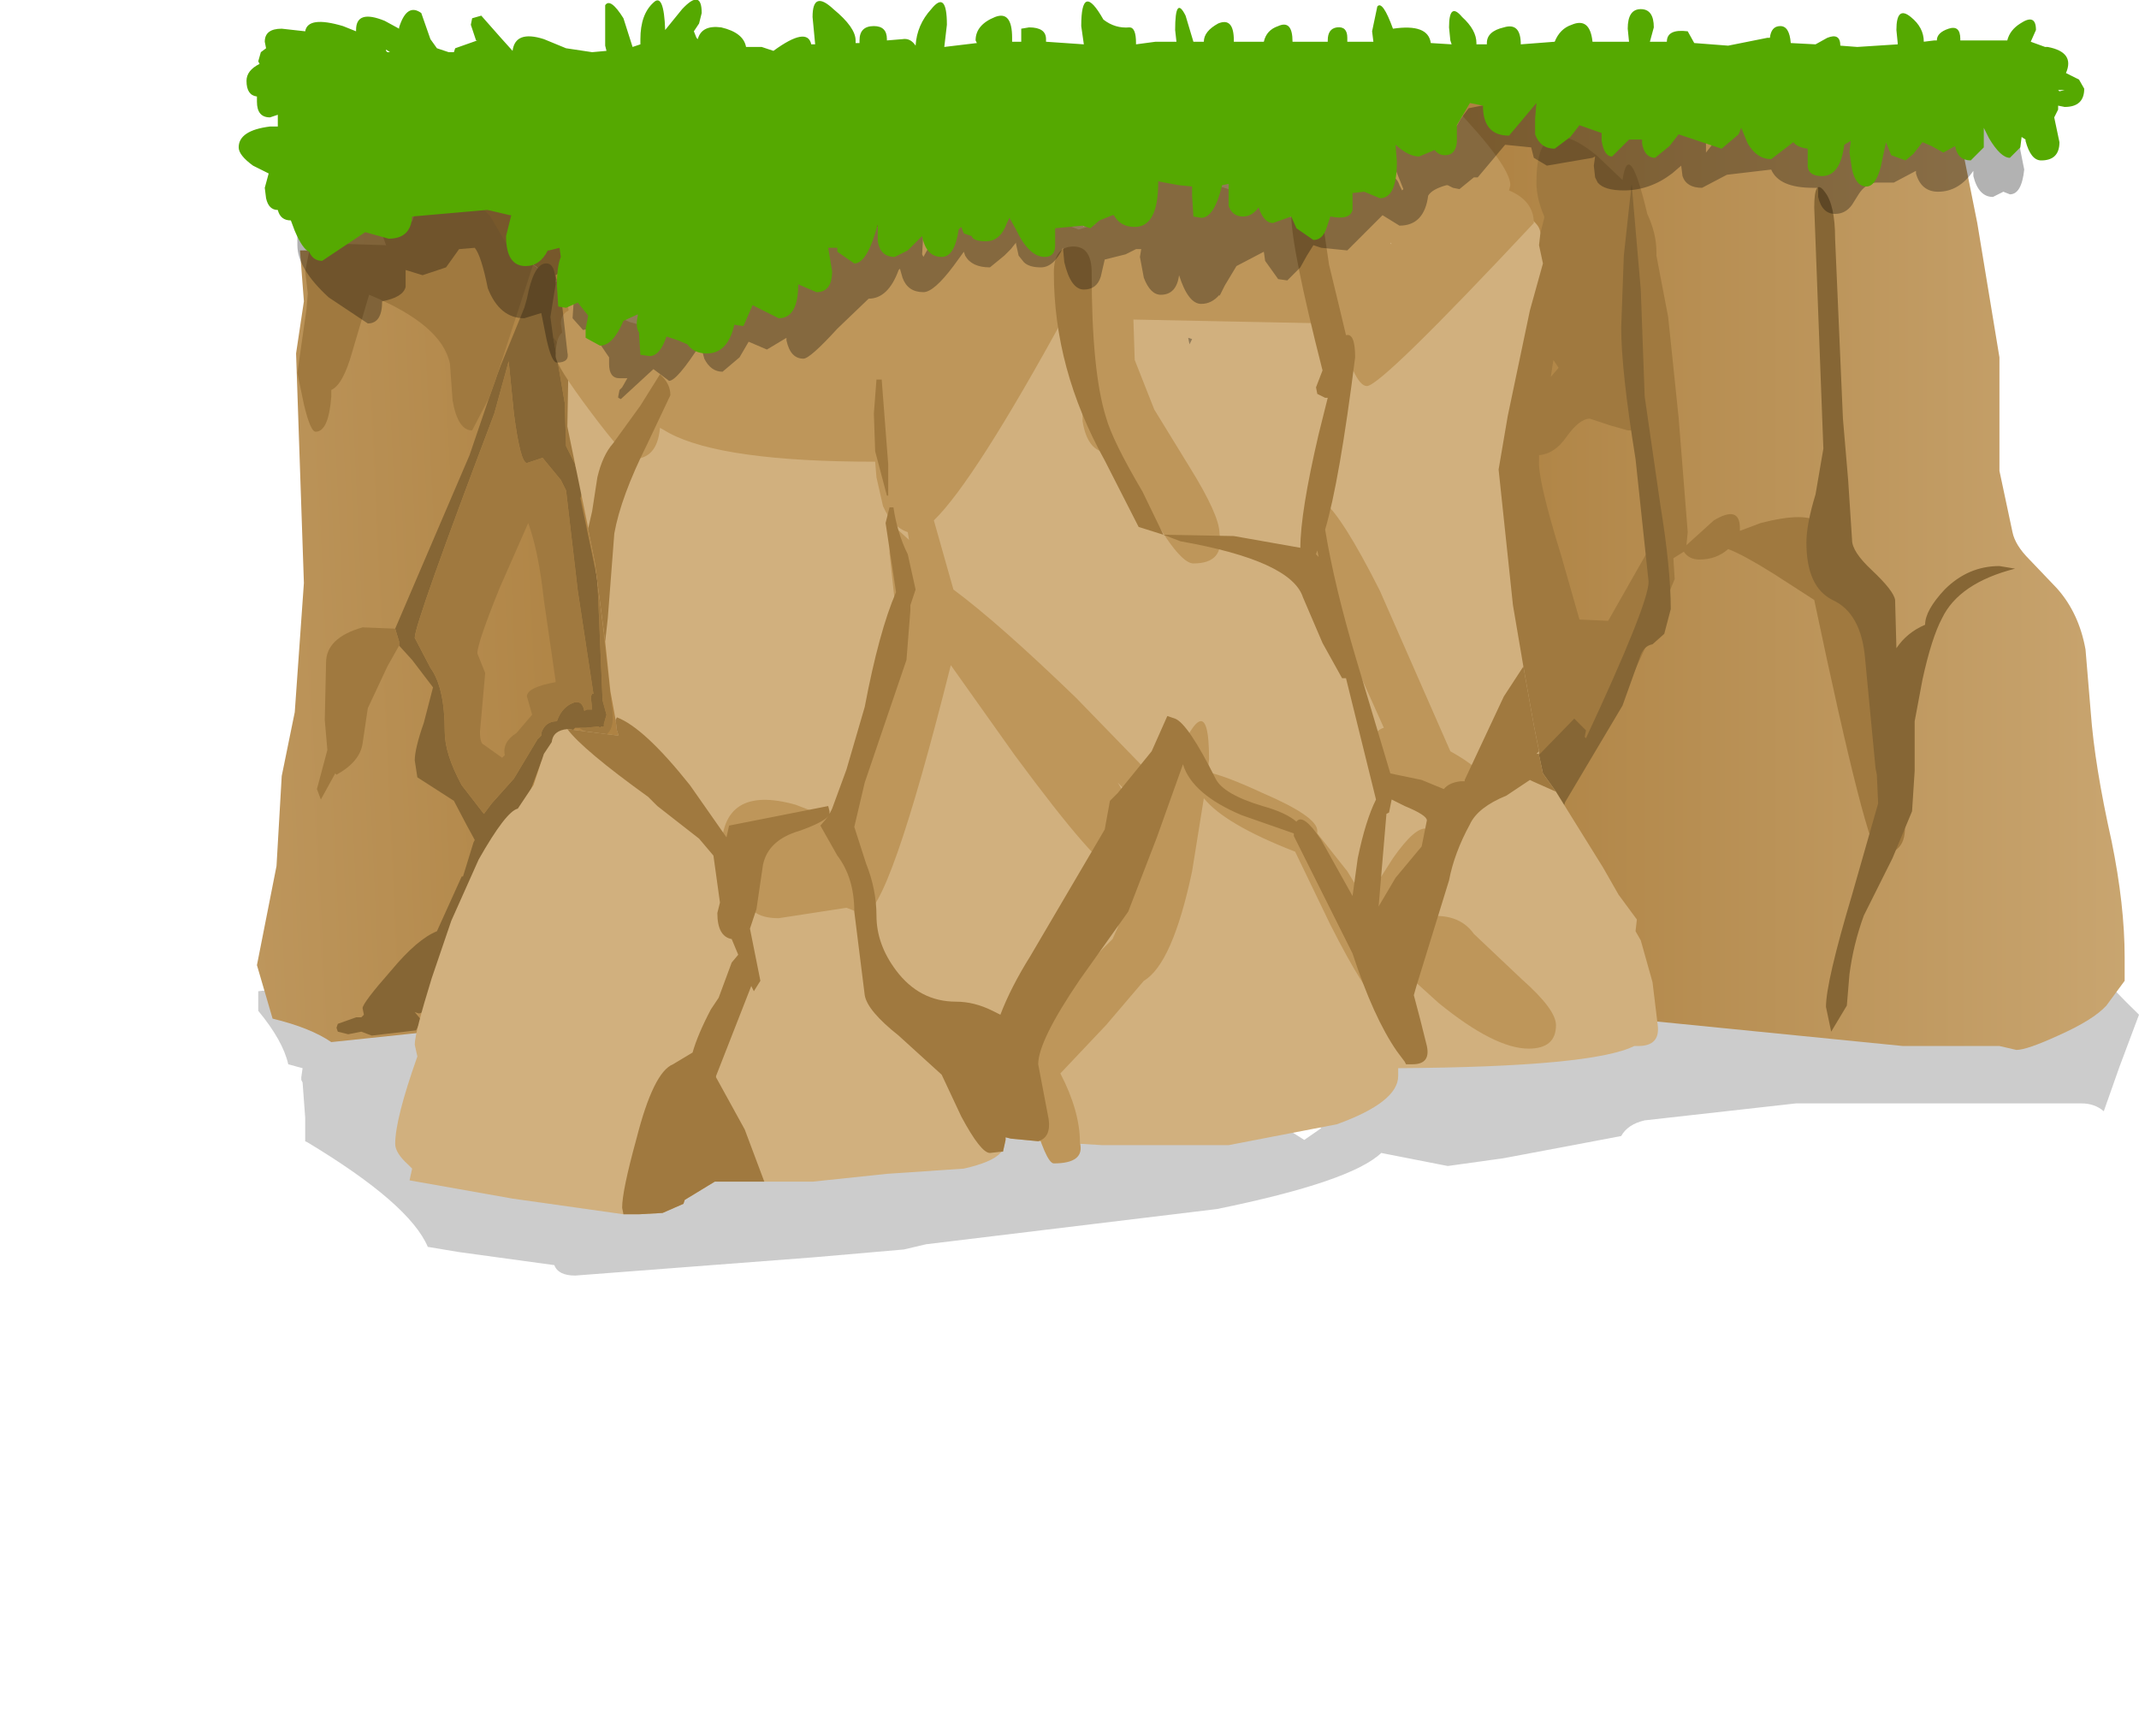 <?xml version="1.0" encoding="UTF-8" standalone="no"?>
<svg xmlns:xlink="http://www.w3.org/1999/xlink" height="66.55px" width="82.0px" xmlns="http://www.w3.org/2000/svg">
  <g transform="matrix(1.0, 0.0, 0.0, 1.0, 0.0, 2.55)">
    <path d="M64.0 64.0 L0.0 64.0 0.0 0.0 64.0 0.0 64.0 64.0" fill="#00ccff" fill-opacity="0.0" fill-rule="evenodd" stroke="none"/>
    <path d="M82.0 36.35 L81.25 38.35 80.65 40.05 Q80.3 39.75 79.8 39.75 L68.85 39.75 63.05 40.4 Q62.4 40.55 62.15 41.0 L61.1 41.2 57.65 41.85 55.5 42.15 52.95 41.65 Q51.8 42.75 46.65 43.8 L35.5 45.15 34.65 45.35 31.2 45.65 22.05 46.35 Q21.4 46.35 21.25 45.95 L17.6 45.45 16.4 45.25 Q15.7 43.6 11.8 41.25 L11.7 41.2 11.7 40.3 11.6 38.95 11.55 38.85 11.55 38.75 11.6 38.4 11.05 38.25 Q10.85 37.35 9.9 36.2 L9.9 35.45 17.75 34.6 27.2 32.1 Q32.55 30.7 42.3 30.6 L42.3 30.5 54.5 30.5 66.8 31.7 73.4 33.0 80.3 33.9 80.25 34.25 Q80.25 34.65 81.9 36.25 L82.0 36.35 M50.15 40.2 L48.5 40.2 50.0 41.15 50.65 40.7 50.15 40.2" fill="#000000" fill-opacity="0.2" fill-rule="evenodd" stroke="none"/>
    <path d="M16.9 5.7 L17.45 6.2 19.7 7.05 21.2 8.15 22.15 8.75 22.1 9.05 22.0 9.85 21.9 10.0 Q23.25 11.25 23.25 12.3 L23.0 13.6 22.7 14.0 22.95 14.75 23.3 16.4 23.35 17.05 23.7 17.55 Q25.8 20.45 25.8 21.25 L25.45 23.15 Q25.1 24.65 25.1 25.1 25.1 27.95 22.7 28.85 20.3 29.75 20.3 30.55 20.3 32.9 19.8 33.5 19.2 34.25 17.85 34.75 19.1 35.3 19.1 36.4 19.1 36.75 15.55 37.1 L12.7 37.4 Q11.9 36.85 10.45 36.5 L9.85 34.45 10.6 30.65 10.8 27.2 11.3 24.75 11.65 19.8 11.35 11.0 11.65 9.0 11.5 7.05 12.65 7.05 Q13.45 5.95 14.85 5.5 L16.9 5.7" fill="url(#gradient0)" fill-rule="evenodd" stroke="none"/>
    <path d="M16.9 5.7 L16.8 5.2 Q16.8 2.85 20.35 4.95 22.55 6.3 23.4 7.15 L24.15 7.6 Q25.9 8.9 25.9 9.6 25.9 10.6 24.85 10.6 24.2 10.6 23.25 9.45 L22.9 9.0 22.15 8.75 21.2 8.15 19.7 7.05 17.45 6.2 16.9 5.7 M45.0 5.65 L41.4 6.0 Q40.6 6.05 39.1 6.65 L37.35 7.3 33.5 7.6 Q32.55 7.65 31.6 8.15 L29.95 8.8 27.7 9.3 Q26.3 9.3 26.3 8.3 26.3 7.7 29.55 6.55 32.7 5.45 34.15 5.45 L42.1 4.0 Q45.7 3.25 45.7 4.7 45.7 5.45 45.0 5.65 M55.6 0.8 Q57.3 0.75 57.3 2.0 57.3 3.0 56.25 3.0 L54.9 3.2 Q53.9 3.2 53.9 2.15 53.9 0.9 55.6 0.8 M66.65 2.1 Q67.0 2.4 67.0 3.0 L66.85 3.55 Q66.55 4.0 66.0 4.0 L64.4 3.65 63.05 3.9 61.45 3.55 59.75 2.8 58.2 2.15 Q57.8 1.9 57.8 1.5 57.8 -0.15 60.0 0.65 L62.9 1.85 64.35 1.6 Q66.05 1.6 66.65 2.1" fill="url(#gradient1)" fill-rule="evenodd" stroke="none"/>
    <path d="M59.2 22.25 L59.1 22.05 Q59.1 21.7 59.45 21.7 59.8 21.7 59.8 22.0 L59.45 22.4 59.2 22.25 M21.2 10.35 L21.35 11.15 21.65 12.9 21.7 14.55 22.05 15.25 22.05 15.3 22.35 16.2 22.25 16.55 22.9 19.65 23.1 24.3 23.25 24.85 23.15 25.2 23.15 25.3 23.05 25.3 23.0 25.35 22.95 25.3 22.45 25.35 22.2 25.35 22.05 25.35 21.5 25.9 21.35 25.85 21.3 25.95 20.75 26.65 20.3 27.85 19.15 29.6 18.85 29.95 Q18.45 30.25 18.35 30.7 L17.7 32.2 Q16.7 36.3 16.05 36.3 L15.9 36.25 16.15 36.55 15.95 36.95 14.25 37.15 13.85 37.0 13.35 37.1 12.95 37.0 12.9 36.85 12.95 36.7 13.65 36.45 13.85 36.45 13.95 36.35 13.9 36.1 Q13.9 35.9 15.0 34.65 16.0 33.45 16.75 33.15 L17.7 31.05 17.75 31.05 18.15 29.75 18.2 29.65 17.9 29.1 17.4 28.15 16.0 27.25 15.9 26.6 Q15.9 26.15 16.25 25.15 L16.6 23.8 15.8 22.75 15.3 22.2 15.3 22.05 15.15 21.55 18.0 14.9 18.75 12.7 19.0 12.0 19.05 11.85 19.2 11.45 20.1 9.25 20.2 8.9 Q20.45 7.6 20.9 7.55 21.3 7.5 21.3 8.35 L21.1 9.6 21.2 10.35 M21.7 16.25 L21.5 15.85 20.8 15.0 20.2 15.2 Q19.95 15.2 19.7 13.3 L19.5 11.3 18.95 13.3 Q15.9 21.35 15.9 21.9 L16.5 23.05 Q17.05 23.8 17.05 25.5 17.05 26.35 17.7 27.55 L18.55 28.65 18.85 28.25 19.7 27.3 20.6 25.8 20.75 25.65 20.75 25.55 Q20.9 25.1 21.35 25.1 21.5 24.65 21.85 24.45 22.3 24.2 22.4 24.7 L22.5 24.65 22.7 24.65 22.65 24.15 22.7 24.05 22.75 24.05 22.15 20.1 21.7 16.25" fill="#866635" fill-rule="evenodd" stroke="none"/>
    <path d="M21.2 10.35 Q21.8 11.2 21.95 12.2 L22.05 14.4 22.05 15.0 22.05 15.25 21.7 14.55 21.65 12.9 21.35 11.15 21.2 10.35 M22.9 19.65 L22.95 20.05 23.45 24.5 Q23.65 25.7 22.9 25.7 L22.35 25.45 22.2 25.35 22.45 25.35 22.95 25.3 23.0 25.35 23.05 25.3 23.15 25.3 23.15 25.2 23.25 24.85 23.1 24.3 22.9 19.65 M15.3 22.2 L14.85 23.0 14.1 24.6 13.9 25.95 Q13.8 26.65 12.9 27.15 L12.85 27.1 12.3 28.1 12.15 27.7 12.55 26.2 12.45 25.05 12.5 22.85 Q12.5 21.9 13.9 21.5 L15.15 21.55 15.3 22.05 15.3 22.2 M18.75 12.7 L18.1 13.95 Q17.55 13.95 17.35 12.8 L17.25 11.4 Q16.95 9.9 14.15 8.75 L13.5 10.95 Q13.15 12.2 12.7 12.4 L12.7 12.65 Q12.6 14.0 12.1 14.0 11.9 14.0 11.65 12.95 L11.4 11.75 11.75 9.3 11.8 8.7 11.7 7.85 11.85 7.1 Q12.05 6.35 12.4 6.35 L12.85 6.6 Q13.05 6.8 13.2 6.8 L14.8 6.85 14.55 6.15 14.65 5.9 Q14.8 5.65 15.1 5.65 15.25 5.65 15.8 5.95 15.95 5.4 16.5 5.1 L17.2 4.85 Q18.0 4.85 18.8 5.75 L19.5 6.95 Q20.45 6.75 20.45 7.55 L19.05 11.85 19.0 12.0 18.75 12.7 M21.7 16.25 L22.15 20.1 22.75 24.05 22.7 24.05 22.65 24.15 22.7 24.65 22.5 24.65 22.4 24.7 Q22.3 24.2 21.85 24.45 21.5 24.65 21.35 25.1 20.9 25.1 20.75 25.55 L20.75 25.65 20.6 25.8 19.7 27.3 18.85 28.25 18.55 28.65 17.7 27.55 Q17.05 26.35 17.05 25.5 17.05 23.8 16.5 23.05 L15.9 21.9 Q15.9 21.35 18.95 13.3 L19.5 11.3 19.7 13.3 Q19.95 15.2 20.2 15.2 L20.8 15.0 21.5 15.85 21.7 16.25 M21.3 23.6 L21.3 23.55 20.85 20.45 Q20.65 18.6 20.25 17.5 L19.15 20.0 Q18.3 22.1 18.3 22.5 L18.6 23.25 18.4 25.5 Q18.4 25.95 18.55 26.0 L19.25 26.5 19.35 26.4 Q19.25 25.9 19.8 25.55 L20.4 24.85 20.2 24.15 Q20.2 23.8 21.3 23.6" fill="#a0793f" fill-rule="evenodd" stroke="none"/>
    <path d="M81.45 34.15 L81.45 35.05 80.75 36.0 Q80.25 36.55 78.9 37.15 77.7 37.7 77.3 37.7 L76.65 37.55 72.95 37.55 60.9 36.35 Q57.9 36.15 57.45 35.65 L57.35 35.5 57.35 35.45 57.6 34.8 57.7 34.55 57.7 33.8 57.1 33.5 56.6 33.3 55.8 33.15 55.25 33.05 52.55 33.05 52.5 33.05 51.55 33.05 Q49.05 33.1 48.4 33.5 47.6 34.0 46.4 34.0 L45.8 33.8 45.6 33.55 45.0 33.6 44.7 33.75 Q43.7 34.35 43.1 34.35 38.5 34.35 37.15 28.2 36.65 26.0 36.65 21.3 L37.05 11.65 36.85 9.75 36.65 8.15 Q36.65 7.15 37.6 6.3 L40.1 4.25 42.15 2.0 Q43.2 0.95 44.95 0.5 L49.35 0.5 49.95 0.55 52.55 0.55 54.95 0.7 56.1 1.25 56.4 1.2 60.75 1.2 69.25 1.6 73.7 2.15 Q73.75 1.1 74.4 1.9 75.05 2.65 75.3 3.5 L75.8 6.0 76.65 11.15 76.65 15.5 77.15 17.85 Q77.25 18.35 77.8 18.9 L78.85 20.0 Q79.7 20.95 79.95 22.35 L80.15 24.75 Q80.3 26.8 80.95 29.7 81.45 32.15 81.45 34.15" fill="url(#gradient2)" fill-rule="evenodd" stroke="none"/>
    <path d="M59.45 11.9 L59.75 11.55 59.55 11.25 59.45 11.9 M61.7 13.75 L60.95 13.5 Q60.55 13.5 60.05 14.2 59.6 14.85 59.0 14.9 L59.0 15.1 Q58.95 15.85 59.85 18.75 L60.55 21.2 61.65 21.25 63.1 18.7 63.5 18.3 Q63.1 17.2 62.7 13.95 L62.4 13.95 61.7 13.75 M61.2 3.4 L62.2 4.35 Q62.45 2.7 63.15 5.65 63.5 6.4 63.5 7.1 L63.5 7.25 63.95 9.6 64.35 13.45 64.7 17.85 64.65 18.35 65.7 17.4 Q66.7 16.8 66.7 17.7 L66.7 17.8 67.5 17.5 Q69.25 17.05 69.75 17.5 L69.95 18.1 70.1 18.85 70.4 19.35 Q71.15 19.5 71.35 20.7 L71.75 22.1 72.1 23.35 72.65 26.1 73.0 28.8 Q73.2 30.2 72.05 30.2 71.6 30.2 69.55 20.45 L68.0 19.45 Q66.8 18.7 66.25 18.5 65.8 18.9 65.15 18.9 64.75 18.9 64.55 18.6 L64.15 18.85 64.2 19.65 Q61.05 27.35 59.65 27.35 59.0 27.35 58.5 25.4 L58.1 23.25 58.25 22.7 Q57.75 21.95 57.35 19.85 L57.25 18.9 Q56.65 18.65 56.65 17.55 56.65 15.95 58.4 9.05 L58.1 8.05 58.35 7.6 58.8 7.4 59.2 5.8 59.2 5.75 Q58.9 5.05 58.9 4.45 58.9 1.55 61.2 3.4" fill="#a0793f" fill-rule="evenodd" stroke="none"/>
    <path d="M50.35 20.55 L49.35 22.2 Q49.7 24.1 50.95 28.0 L51.95 31.2 52.55 29.75 Q53.3 28.4 54.05 27.85 L53.45 26.3 52.8 23.6 Q52.35 22.05 50.65 20.75 L50.35 20.55 M62.15 10.0 L62.25 7.25 62.55 4.5 62.9 8.55 63.05 12.65 63.65 16.8 Q64.05 19.25 64.05 20.8 L63.8 21.75 63.35 22.15 Q63.05 22.2 62.9 22.55 L62.2 24.5 61.1 26.35 60.0 28.2 58.4 33.0 57.45 35.65 57.35 35.5 57.35 35.45 57.6 34.8 57.7 34.55 57.7 33.8 57.1 33.5 58.05 30.4 59.25 27.3 56.7 28.95 Q55.8 28.45 55.35 28.45 54.2 28.45 53.25 30.7 L52.35 32.65 52.5 33.05 51.55 33.05 50.0 27.55 49.9 27.55 Q48.2 26.0 47.9 26.0 47.3 26.0 45.55 27.35 L43.95 28.65 Q43.65 28.65 43.5 28.3 L43.4 27.9 Q43.4 27.25 44.4 26.65 45.0 26.25 47.1 25.35 48.25 24.8 49.7 26.4 L48.6 22.6 Q48.35 22.45 48.35 22.0 L48.4 21.8 48.3 21.3 48.95 17.05 49.95 11.45 50.5 8.95 50.75 6.55 50.85 5.15 51.05 4.65 51.15 2.3 Q51.15 1.45 51.65 1.15 52.2 0.8 52.9 1.75 53.2 2.15 53.2 3.1 L53.15 4.1 53.05 6.3 52.05 8.55 51.5 11.35 Q51.15 13.1 50.6 13.1 L50.5 13.1 50.5 13.6 50.3 17.65 50.35 18.8 50.35 18.95 51.4 19.55 Q53.75 20.95 54.0 22.6 L54.85 27.3 54.9 27.45 55.15 27.4 56.0 27.65 56.7 27.85 Q57.2 27.85 58.55 26.85 L60.35 25.0 60.8 25.45 60.75 25.7 60.8 25.75 Q63.2 20.6 63.2 19.75 L62.7 15.05 Q62.15 11.65 62.15 10.0 M69.95 4.8 Q70.35 5.3 70.35 6.6 L70.45 8.9 70.65 13.5 70.85 15.85 71.0 18.15 Q71.0 18.6 71.75 19.3 72.6 20.1 72.65 20.45 L72.7 22.3 Q73.1 21.7 73.8 21.4 73.8 20.85 74.55 20.05 75.45 19.15 76.65 19.15 L77.25 19.25 Q75.1 19.8 74.45 21.15 74.05 21.9 73.7 23.5 L73.4 25.1 73.4 27.0 73.3 28.55 72.55 30.35 71.45 32.55 Q71.05 33.65 70.9 34.8 L70.8 36.0 70.2 37.0 70.0 36.05 Q70.0 35.1 71.0 31.75 L72.0 28.25 71.95 27.15 71.9 27.15 71.95 27.15 71.9 26.9 71.5 22.7 Q71.35 20.95 70.25 20.45 69.25 19.95 69.25 18.25 69.25 17.55 69.6 16.4 L69.9 14.65 69.55 5.4 Q69.55 4.25 69.95 4.8" fill="#866635" fill-rule="evenodd" stroke="none"/>
    <path d="M55.6 8.45 L55.65 8.45 55.65 8.15 55.6 8.45 M55.6 6.05 L55.45 6.0 55.55 6.75 55.55 6.2 55.6 6.05 M56.15 4.9 L56.45 4.8 Q57.3 4.8 57.7 5.35 59.05 5.85 59.05 6.4 L59.0 6.85 59.15 7.55 58.65 9.35 57.8 13.4 57.45 15.45 58.0 20.65 58.4 23.0 58.8 25.25 59.0 26.25 59.0 26.35 59.0 26.4 59.15 27.1 59.65 27.8 60.3 28.85 61.45 30.7 62.05 31.75 62.75 32.7 62.7 33.15 62.9 33.5 63.35 35.1 63.55 36.75 Q63.65 37.55 62.8 37.55 L62.65 37.55 Q61.05 38.35 53.6 38.4 L53.6 38.7 Q53.6 39.7 51.25 40.55 L47.1 41.35 42.25 41.35 39.8 41.2 38.75 41.1 38.55 41.05 38.55 41.15 38.45 41.6 38.4 41.6 38.35 41.65 Q38.05 42.0 36.95 42.25 L34.0 42.45 31.15 42.75 27.4 42.75 26.25 43.45 26.2 43.6 25.4 43.95 24.5 44.0 24.25 44.0 24.2 44.0 23.9 44.0 19.65 43.4 15.7 42.7 15.8 42.25 15.65 42.1 Q15.15 41.65 15.15 41.3 15.15 40.35 16.0 37.95 L15.9 37.5 Q15.9 37.05 16.55 34.95 L17.3 32.75 18.35 30.4 Q19.4 28.55 19.85 28.45 L20.45 27.55 20.85 26.35 21.15 25.9 Q21.2 25.45 21.75 25.4 L23.7 25.65 23.7 25.6 23.65 25.45 23.6 25.05 23.4 23.95 23.2 22.05 22.8 19.0 22.55 17.75 22.55 17.7 21.75 13.8 21.8 11.05 21.85 7.8 23.15 7.7 24.75 7.8 28.3 7.85 Q31.15 7.4 35.65 5.45 39.75 3.65 42.2 3.55 L47.4 3.55 50.3 3.9 50.15 2.35 50.45 1.8 51.25 4.0 53.7 4.4 Q54.3 2.2 55.05 4.6 L55.05 4.65 56.15 4.9" fill="#d1b07e" fill-rule="evenodd" stroke="none"/>
    <path d="M42.85 27.45 Q43.9 29.2 43.9 29.7 L44.2 28.85 42.85 27.45 M50.0 17.85 Q50.0 14.35 52.9 20.1 L55.6 26.25 Q56.85 26.95 56.85 27.35 56.85 28.3 55.5 28.3 54.8 28.3 53.65 27.5 52.55 26.75 52.55 26.3 52.55 25.5 53.05 25.35 L51.95 22.9 Q50.0 18.4 50.0 17.85 M53.3 6.75 L53.3 6.8 53.35 6.8 53.3 6.75 M50.85 7.95 L50.85 7.8 50.25 7.75 50.85 7.95 M57.9 4.55 L57.85 4.75 Q58.8 5.15 58.8 6.0 52.95 12.25 52.4 12.25 51.9 12.25 51.3 9.85 L50.9 9.85 43.45 9.7 43.5 11.25 44.25 13.15 45.6 15.35 Q46.75 17.2 46.75 17.9 46.95 19.05 45.75 19.05 45.0 19.05 43.1 15.15 L42.9 14.7 42.5 14.8 Q41.7 14.8 41.5 13.6 L41.5 12.15 41.5 11.65 41.3 10.9 Q41.3 10.15 41.55 9.9 L41.6 9.65 41.25 9.65 40.85 9.5 Q37.35 15.9 35.8 17.4 L36.55 20.05 Q38.3 21.35 41.25 24.2 L44.65 27.7 Q46.35 23.15 46.35 26.55 L46.3 27.05 Q47.0 27.2 48.4 27.85 50.5 28.75 50.5 29.3 L50.5 29.4 51.65 30.85 52.35 32.0 53.4 30.35 Q55.15 27.85 55.15 30.85 L54.4 32.65 54.55 32.6 Q55.9 32.4 56.5 33.25 L58.35 35.0 Q59.65 36.15 59.65 36.75 59.65 37.65 58.6 37.65 57.3 37.65 55.15 35.9 L53.55 34.45 53.6 34.75 Q53.6 35.65 52.75 35.65 52.4 35.65 51.0 32.9 L49.65 30.1 Q46.95 29.05 46.15 28.05 L45.7 30.85 Q44.95 34.4 43.85 35.05 L42.4 36.75 40.65 38.6 Q41.4 40.05 41.4 41.25 41.6 42.05 40.4 42.05 40.1 42.05 39.55 40.1 L39.4 39.5 38.7 39.7 Q38.2 39.7 37.85 39.35 37.5 39.0 37.5 38.55 37.5 37.15 41.65 34.45 L42.65 33.45 42.85 33.0 43.6 30.65 42.75 30.8 Q42.15 30.8 38.9 26.4 L36.45 22.95 Q34.05 32.5 33.1 32.5 L32.45 32.25 29.85 32.65 Q28.6 32.65 28.6 31.65 28.6 31.15 28.15 30.9 27.65 30.7 27.65 30.1 27.65 27.5 30.5 28.3 L32.45 29.05 32.55 28.55 33.3 25.5 Q33.75 24.0 34.7 22.65 L34.3 20.5 34.1 18.65 Q34.1 17.85 34.25 17.6 L34.85 18.15 34.8 17.85 Q34.2 17.65 33.85 16.85 L33.6 15.75 33.55 15.15 Q27.7 15.15 25.65 14.05 L25.3 13.85 Q25.2 15.05 24.25 15.05 24.0 15.05 22.65 13.25 21.3 11.45 21.3 11.1 21.3 10.4 21.55 10.2 L21.5 9.85 Q21.5 9.5 21.8 9.35 L21.75 9.1 21.95 8.45 Q22.2 7.8 22.5 7.8 23.1 7.8 23.1 8.3 L23.05 9.0 Q23.15 9.4 24.15 9.8 L25.65 10.2 Q25.9 9.95 26.2 9.85 L27.3 9.85 27.4 9.45 27.25 8.95 Q27.3 8.5 28.15 8.5 L30.5 8.75 28.35 8.0 27.9 7.7 27.95 7.25 Q28.05 6.8 28.5 6.8 L32.7 6.25 37.8 5.65 40.7 6.0 41.35 6.25 42.0 6.05 Q41.15 5.75 41.15 5.2 41.15 4.95 41.45 4.9 41.9 4.85 42.25 4.5 L42.25 4.1 Q42.35 3.7 43.0 3.7 44.15 3.7 48.0 5.0 L50.55 6.35 50.55 6.15 50.75 5.65 50.85 5.5 51.05 4.2 51.0 4.0 Q51.0 3.55 51.5 3.55 L52.15 3.6 Q52.15 2.75 52.65 2.75 L53.25 3.05 54.1 2.9 Q54.1 2.35 54.95 2.45 L54.9 2.4 Q53.35 1.15 53.35 0.55 53.35 -0.9 55.65 1.45 57.9 3.8 57.9 4.55" fill="#be965a" fill-rule="evenodd" stroke="none"/>
    <path d="M44.6 17.95 L47.3 18.0 49.85 18.45 Q49.85 17.1 50.55 14.1 L50.9 12.7 50.8 12.7 50.5 12.55 50.45 12.3 50.7 11.65 Q49.5 6.95 49.5 5.65 49.5 5.1 50.05 5.05 50.65 5.0 50.7 5.9 L50.95 7.6 51.35 9.25 51.6 10.3 Q51.95 10.2 51.95 11.15 51.35 15.9 50.8 17.75 51.15 19.9 52.0 22.75 L53.3 27.1 54.5 27.35 55.35 27.7 Q55.55 27.45 56.0 27.4 L56.15 27.4 56.15 27.35 57.65 24.15 58.4 23.0 58.8 25.25 59.0 26.25 58.9 26.35 59.0 26.35 59.0 26.4 59.15 27.1 59.65 27.8 58.75 27.4 58.65 27.35 57.75 27.95 Q56.65 28.4 56.35 29.05 55.75 30.15 55.55 31.2 L54.3 35.25 54.2 35.6 54.45 36.55 54.7 37.55 Q54.85 38.25 54.15 38.25 L54.0 38.25 53.9 38.25 53.85 38.15 53.55 37.75 Q52.65 36.45 51.85 34.0 L50.5 31.3 49.6 29.5 49.6 29.4 47.6 28.7 Q45.7 27.9 45.35 26.75 L44.35 29.55 43.25 32.4 41.4 35.0 Q39.8 37.35 39.8 38.25 L40.2 40.35 Q40.3 41.05 39.8 41.2 L38.75 41.1 38.55 41.05 38.55 41.15 38.45 41.6 38.4 41.6 37.95 41.65 Q37.6 41.65 36.85 40.25 L36.1 38.65 34.45 37.15 Q33.25 36.2 33.15 35.6 L32.75 32.4 Q32.75 31.1 32.1 30.25 L31.45 29.1 31.75 28.75 Q31.5 29.0 30.65 29.3 29.45 29.65 29.25 30.6 L29.0 32.3 28.75 33.05 29.15 35.05 28.9 35.45 28.8 35.25 27.45 38.7 27.45 38.75 28.55 40.75 29.3 42.75 27.4 42.75 26.25 43.45 26.2 43.6 25.4 43.95 24.5 44.0 24.25 44.0 24.2 44.0 23.9 44.0 23.85 43.75 Q23.85 43.1 24.4 41.1 25.05 38.55 25.8 38.25 L26.55 37.8 Q26.75 37.1 27.25 36.15 L27.55 35.7 28.05 34.35 28.3 34.05 28.05 33.45 Q27.5 33.35 27.5 32.45 L27.6 32.05 27.35 30.25 26.8 29.6 25.2 28.35 24.85 28.0 Q22.35 26.2 21.75 25.4 L23.7 25.65 23.7 25.6 23.65 25.45 23.6 25.05 23.65 24.95 Q24.7 25.35 26.45 27.55 L27.85 29.55 27.95 29.1 31.75 28.35 31.8 28.55 31.8 28.65 31.9 28.45 32.45 26.95 33.15 24.55 Q33.7 21.65 34.35 20.15 L33.95 17.5 34.1 16.9 34.25 16.9 Q34.4 17.9 34.8 18.7 L35.1 20.05 34.9 20.65 34.9 20.85 34.75 22.75 34.0 24.95 33.15 27.45 32.75 29.15 33.2 30.55 Q33.6 31.55 33.6 32.55 33.6 33.65 34.35 34.65 35.25 35.85 36.65 35.85 37.35 35.85 38.05 36.2 L38.35 36.35 Q38.75 35.3 39.5 34.1 L42.35 29.25 42.55 28.15 42.85 27.85 44.15 26.25 44.75 24.9 45.05 25.0 Q45.55 25.2 46.6 27.3 46.9 27.9 48.4 28.35 49.3 28.6 49.7 28.95 49.95 28.6 50.65 29.65 L51.85 31.8 52.05 30.35 Q52.35 28.9 52.75 28.1 L51.6 23.45 51.45 23.45 50.7 22.1 49.95 20.35 Q49.5 18.95 45.25 18.2 L44.6 17.95 43.65 17.65 42.35 15.1 Q40.4 11.6 40.4 7.9 40.4 6.9 41.15 6.9 41.85 6.9 41.85 7.9 41.85 11.7 42.4 13.45 42.65 14.35 43.8 16.3 L44.6 17.95 M23.5 14.45 L24.55 13.0 25.3 11.8 Q25.7 12.15 25.7 12.6 L24.8 14.5 Q23.8 16.5 23.55 17.9 L23.3 21.15 23.2 22.05 22.8 19.0 22.55 17.75 22.55 17.7 22.7 17.05 22.9 15.75 Q23.1 14.9 23.5 14.45 M33.6 12.0 L33.8 12.0 34.05 15.25 34.05 16.45 34.0 16.45 33.55 14.75 33.5 13.3 33.6 12.0 M53.25 28.6 L53.15 28.65 52.85 32.2 53.5 31.1 54.5 29.9 54.7 28.9 Q54.7 28.7 53.85 28.35 L53.35 28.1 53.25 28.6 M50.45 18.7 L50.55 18.8 50.5 18.55 50.45 18.7" fill="#a0793f" fill-rule="evenodd" stroke="none"/>
    <path d="M76.1 2.3 L76.4 2.2 Q77.0 2.1 77.2 2.5 L77.4 2.65 77.4 2.7 77.45 3.2 77.6 3.95 Q77.5 4.9 77.05 4.9 L76.8 4.8 76.4 5.0 Q75.85 5.0 75.65 4.2 L75.65 4.0 Q75.1 4.8 74.3 4.8 73.65 4.8 73.45 4.1 L73.45 4.0 72.6 4.45 71.9 4.45 Q71.5 4.5 71.25 4.9 L71.0 5.3 Q70.75 5.65 70.35 5.65 69.85 5.65 69.7 5.0 L69.7 4.65 69.5 4.65 Q68.2 4.65 67.9 3.95 L66.2 4.15 65.25 4.65 Q64.65 4.65 64.5 4.2 L64.45 3.8 64.1 4.1 Q63.25 4.75 62.25 4.75 61.5 4.75 61.25 4.45 L61.15 4.25 61.1 3.8 61.15 3.45 61.05 3.5 59.3 3.8 58.8 3.5 58.7 3.1 57.7 3.0 56.65 4.25 56.5 4.25 55.95 4.7 55.7 4.65 55.5 4.55 55.45 4.55 Q54.9 4.7 54.75 4.95 54.6 6.1 53.65 6.1 L53.0 5.7 51.65 7.05 50.65 6.95 50.35 6.85 50.1 7.25 49.85 7.7 49.35 8.2 49.0 8.15 48.5 7.45 48.45 7.1 47.4 7.65 46.95 8.4 46.75 8.8 46.75 8.75 Q46.45 9.1 46.05 9.1 45.55 9.1 45.2 8.0 45.1 8.75 44.5 8.75 44.1 8.75 43.85 8.1 L43.7 7.3 43.75 7.0 43.55 7.0 43.15 7.2 42.35 7.4 42.2 8.05 Q42.05 8.55 41.55 8.55 41.05 8.55 40.8 7.5 L40.75 6.95 Q40.4 7.7 39.9 7.7 39.45 7.7 39.25 7.5 L39.05 7.25 38.95 6.8 38.95 6.75 38.75 7.0 38.5 7.25 37.95 7.7 Q37.25 7.7 37.0 7.25 L36.95 7.1 36.55 7.65 Q35.8 8.65 35.4 8.65 34.8 8.65 34.6 8.1 L34.5 7.75 34.45 7.8 Q34.05 8.9 33.3 8.9 L32.1 10.05 Q31.05 11.2 30.8 11.2 30.3 11.2 30.15 10.5 L30.15 10.4 29.4 10.85 28.7 10.55 28.35 11.15 27.7 11.7 Q27.25 11.7 27.0 11.2 L26.85 10.65 Q25.95 12.05 25.65 12.05 L25.05 11.6 23.8 12.75 23.7 12.7 23.7 12.65 23.75 12.4 23.85 12.3 24.05 11.95 23.8 11.95 23.75 11.95 Q23.35 11.95 23.35 11.4 L23.35 11.15 22.6 10.05 22.35 10.1 21.95 9.65 22.0 8.9 21.95 7.6 21.3 8.0 21.55 9.15 21.75 10.95 Q21.85 11.35 21.35 11.35 21.15 11.35 20.95 10.45 L20.75 9.45 20.1 9.65 Q19.15 9.65 18.7 8.5 18.45 7.25 18.2 6.95 L17.6 7.0 17.1 7.7 16.2 8.0 15.55 7.8 15.55 7.85 15.55 8.45 Q15.45 8.85 14.65 9.0 14.65 9.85 14.1 9.85 L12.6 8.85 Q11.4 7.75 11.4 6.85 L11.4 6.4 Q11.45 6.05 11.9 6.05 12.35 6.05 12.55 6.65 L12.65 6.6 12.6 6.3 Q12.6 5.15 14.25 5.05 15.35 5.0 15.75 5.5 L16.65 5.25 15.6 4.95 Q14.8 4.8 14.8 4.1 14.8 1.7 18.45 3.85 21.15 5.45 21.85 6.4 L21.85 6.2 Q22.05 5.55 22.35 5.85 L22.4 5.9 22.55 5.85 Q23.05 6.1 23.05 7.5 L23.0 8.05 23.2 8.65 23.55 8.4 23.85 8.75 24.15 8.8 Q24.9 9.1 25.0 9.55 L25.05 9.55 25.7 9.5 25.65 9.55 25.65 9.6 26.0 9.75 26.2 9.45 27.0 9.4 27.5 9.3 27.65 9.3 27.7 9.3 27.7 9.35 27.7 10.15 28.0 9.35 28.05 9.25 29.15 9.0 Q29.15 8.8 29.3 8.6 29.65 8.25 30.5 8.35 L30.85 7.35 31.8 6.35 34.05 5.55 34.0 5.4 Q34.0 4.6 34.55 5.0 L34.85 5.35 Q35.45 5.35 35.45 6.0 L35.4 6.3 35.4 6.35 35.35 7.2 35.4 7.3 36.0 6.2 Q36.25 5.9 36.5 5.9 36.8 5.9 36.95 6.05 L37.1 6.0 37.25 5.95 37.25 6.0 37.85 5.95 38.35 5.8 38.5 5.75 38.95 5.7 39.05 5.7 39.25 5.65 39.3 6.0 39.45 5.95 39.9 6.25 Q40.1 5.7 40.55 5.8 L40.8 5.9 41.05 5.8 41.45 5.95 41.55 6.15 Q41.6 5.4 41.75 5.35 L42.55 5.55 43.4 5.4 43.5 5.5 43.6 5.55 43.6 5.4 43.4 4.85 43.5 3.8 Q43.7 2.8 44.35 3.1 L44.9 3.65 45.15 4.05 45.4 3.9 45.55 3.65 46.55 3.85 46.3 4.3 46.3 4.4 46.75 4.5 47.0 4.4 47.2 4.2 47.5 4.4 47.65 4.1 48.65 4.4 49.0 4.5 49.6 5.15 49.85 5.65 50.05 5.5 50.2 5.5 Q50.5 5.4 50.6 5.85 L50.65 5.8 51.15 5.3 51.65 5.7 51.8 4.65 Q51.85 4.05 52.7 4.05 53.5 4.05 53.65 4.55 L53.75 4.75 53.8 4.7 53.4 3.7 53.5 3.0 Q53.7 2.6 54.15 2.45 L54.8 2.35 Q55.15 2.35 55.4 2.7 L55.5 2.9 56.0 2.0 56.3 1.6 56.8 1.5 57.3 1.4 57.3 1.65 57.45 1.4 57.55 1.35 58.35 1.35 58.5 1.55 58.75 1.35 60.0 1.35 60.25 1.75 60.65 2.2 61.5 1.8 61.6 1.8 61.9 2.1 63.05 1.65 Q64.55 1.35 64.85 2.35 L64.95 2.3 65.4 2.7 65.4 3.3 65.95 2.6 66.6 2.05 66.8 2.25 67.0 2.35 67.25 2.0 Q67.45 1.8 67.95 2.35 L68.4 2.7 68.55 2.8 68.6 2.9 68.6 2.8 Q68.6 1.35 70.5 1.95 L71.35 2.3 71.5 2.25 Q71.95 2.25 72.0 2.7 L72.25 2.95 73.1 2.3 Q73.95 1.75 74.0 2.7 L74.15 2.75 74.85 2.55 75.55 1.85 75.6 1.85 76.0 1.9 76.1 2.3 M45.6 10.65 L45.55 10.4 45.7 10.45 45.6 10.65" fill="#000000" fill-opacity="0.302" fill-rule="evenodd" stroke="none"/>
    <path d="M14.85 -0.55 L14.95 -0.55 14.8 -0.65 14.8 -0.6 14.85 -0.55 M9.95 -0.1 L9.9 -0.2 10.0 -0.55 10.2 -0.7 10.15 -0.95 Q10.15 -1.45 10.8 -1.45 L11.7 -1.35 Q11.8 -1.95 13.15 -1.55 L13.65 -1.35 13.65 -1.4 Q13.65 -2.2 14.75 -1.75 L15.3 -1.45 15.3 -1.5 Q15.6 -2.45 16.15 -2.05 L16.5 -1.05 16.75 -0.7 17.2 -0.55 17.4 -0.55 17.45 -0.7 18.3 -1.0 18.25 -1.0 18.05 -1.6 18.1 -1.85 18.45 -1.95 19.2 -1.1 19.65 -0.6 Q19.75 -1.4 20.85 -1.05 L21.7 -0.7 22.7 -0.55 23.25 -0.6 23.2 -0.8 23.2 -1.55 23.2 -2.35 Q23.4 -2.65 23.9 -1.85 L24.25 -0.75 24.55 -0.85 24.55 -1.05 Q24.55 -2.0 25.05 -2.45 25.45 -2.85 25.5 -1.4 L26.15 -2.2 Q26.9 -3.0 26.9 -2.05 L26.8 -1.65 26.6 -1.35 26.7 -1.1 26.75 -1.05 Q26.9 -1.6 27.65 -1.5 28.5 -1.3 28.6 -0.75 L29.2 -0.75 29.65 -0.6 Q30.95 -1.55 31.1 -0.85 L31.25 -0.85 31.15 -1.9 Q31.15 -2.95 31.95 -2.2 32.8 -1.5 32.8 -1.0 L32.8 -0.9 32.95 -0.9 32.95 -1.0 Q32.95 -1.55 33.5 -1.55 34.0 -1.55 34.0 -1.05 L34.0 -1.0 34.6 -1.05 Q34.9 -1.1 35.1 -0.8 35.15 -1.6 35.7 -2.2 36.3 -2.95 36.3 -1.6 L36.2 -0.75 37.45 -0.9 37.4 -1.0 Q37.4 -1.6 38.15 -1.9 38.8 -2.15 38.8 -1.1 L38.8 -1.0 38.8 -0.95 39.15 -0.95 39.15 -1.1 39.15 -1.45 39.45 -1.5 Q40.1 -1.5 40.1 -1.05 L40.1 -0.95 41.55 -0.85 41.45 -1.55 Q41.45 -3.3 42.3 -1.8 42.75 -1.45 43.3 -1.5 43.55 -1.5 43.55 -0.9 L43.55 -0.85 44.3 -0.95 45.1 -0.95 45.05 -1.4 Q45.05 -2.75 45.45 -1.95 L45.75 -0.95 46.15 -0.95 Q46.15 -1.35 46.7 -1.65 47.3 -1.9 47.3 -1.0 L47.3 -0.95 48.45 -0.95 Q48.55 -1.4 49.0 -1.55 49.55 -1.8 49.55 -0.95 L50.9 -0.95 50.9 -1.0 Q50.9 -1.45 51.25 -1.5 51.65 -1.55 51.65 -1.1 L51.65 -0.95 52.65 -0.95 52.6 -1.35 52.8 -2.3 Q53.0 -2.55 53.4 -1.45 54.75 -1.65 54.85 -0.9 L55.65 -0.85 55.6 -1.0 55.55 -1.5 Q55.55 -2.5 56.05 -1.9 56.6 -1.4 56.6 -0.9 L56.6 -0.85 57.0 -0.85 57.0 -0.9 Q57.0 -1.35 57.65 -1.5 58.3 -1.7 58.3 -0.85 L59.6 -0.95 Q59.8 -1.45 60.25 -1.6 60.95 -1.9 61.05 -0.95 L61.4 -0.95 62.45 -0.95 62.4 -1.45 Q62.4 -2.2 62.9 -2.2 63.4 -2.2 63.4 -1.5 L63.25 -0.95 63.9 -0.95 Q63.9 -1.45 64.7 -1.35 L64.95 -0.9 66.25 -0.8 67.75 -1.1 67.85 -1.1 Q67.9 -1.55 68.25 -1.55 68.6 -1.55 68.65 -0.9 L69.6 -0.85 70.05 -1.1 Q70.55 -1.3 70.55 -0.8 L71.2 -0.75 72.75 -0.85 72.75 -0.9 72.7 -1.4 Q72.7 -2.35 73.25 -1.9 73.75 -1.5 73.75 -0.95 L74.15 -1.0 74.25 -1.0 Q74.25 -1.3 74.7 -1.45 75.15 -1.6 75.15 -1.05 L75.15 -1.0 76.95 -1.0 Q77.05 -1.4 77.45 -1.65 78.05 -2.05 78.05 -1.4 L77.85 -0.95 78.4 -0.75 78.5 -0.75 Q79.55 -0.55 79.2 0.25 L79.7 0.5 79.9 0.85 Q79.9 1.55 79.15 1.55 L78.9 1.5 78.9 1.65 78.75 1.95 78.95 2.9 Q78.95 3.6 78.25 3.6 77.85 3.6 77.65 2.85 L77.65 2.8 77.5 2.7 77.45 3.1 77.05 3.5 Q76.7 3.5 76.25 2.75 L76.05 2.35 76.05 3.1 75.55 3.6 Q75.05 3.6 74.95 3.05 L74.5 3.3 74.05 3.05 73.7 2.9 73.35 3.35 73.05 3.6 72.5 3.4 72.3 2.9 72.1 3.85 Q71.9 4.6 71.55 4.6 71.15 4.6 71.0 3.95 L70.9 3.3 70.95 2.85 70.7 3.0 Q70.55 4.2 69.85 4.2 69.35 4.2 69.3 3.85 L69.3 3.45 69.3 3.15 Q68.9 3.1 68.75 2.9 L67.9 3.55 Q67.35 3.55 67.0 2.95 L66.75 2.35 66.65 2.6 66.0 3.15 64.35 2.6 64.0 3.05 63.45 3.5 Q63.05 3.5 62.95 2.95 L62.95 2.8 62.45 2.8 61.8 3.45 Q61.5 3.45 61.4 2.85 L61.4 2.55 60.55 2.25 60.2 2.7 59.6 3.15 Q59.05 3.15 58.85 2.6 L58.85 2.0 58.9 1.4 57.85 2.65 Q56.85 2.65 56.85 1.5 L56.35 1.4 55.85 2.25 55.85 2.9 Q55.8 3.4 55.4 3.4 55.15 3.4 55.0 3.2 L54.4 3.45 Q54.0 3.45 53.5 3.0 L53.55 3.65 Q53.55 5.05 52.9 5.05 L52.3 4.8 51.85 4.85 51.85 5.5 Q51.75 5.9 51.0 5.75 L50.85 6.2 Q50.7 6.65 50.35 6.65 L49.7 6.2 49.5 5.75 48.8 6.0 Q48.45 6.0 48.25 5.4 48.0 5.75 47.65 5.75 47.25 5.75 47.1 5.35 L47.1 4.5 46.85 4.55 Q46.55 5.8 46.05 5.8 L45.75 5.75 45.7 4.95 45.7 4.6 45.2 4.55 44.65 4.45 44.4 4.4 44.4 4.45 Q44.4 6.15 43.5 6.15 42.95 6.15 42.7 5.7 L42.65 5.7 42.15 5.9 41.8 6.2 41.5 6.1 40.45 6.2 40.45 6.85 Q40.45 7.3 40.05 7.3 39.45 7.3 38.95 6.25 L38.7 5.8 38.6 6.0 Q38.35 6.7 37.8 6.7 37.3 6.7 37.25 6.5 L36.95 6.4 36.85 6.15 36.75 6.25 Q36.6 7.3 36.1 7.3 35.5 7.3 35.35 6.5 L34.8 7.05 34.3 7.3 Q33.75 7.3 33.65 6.7 L33.65 6.05 Q33.25 7.55 32.75 7.55 L32.1 7.1 32.1 6.95 31.75 6.95 31.9 7.85 Q31.9 8.65 31.3 8.65 L30.6 8.35 Q30.6 9.65 29.85 9.65 L28.85 9.15 28.5 9.95 28.15 9.9 Q27.9 11.0 27.1 11.0 26.6 11.0 26.35 10.65 L26.0 10.5 25.55 10.35 Q25.3 11.1 24.9 11.1 L24.55 11.05 24.5 10.3 24.5 10.2 Q24.35 10.0 24.45 9.55 L24.45 9.5 23.9 9.75 Q23.5 10.7 23.0 10.7 L22.45 10.4 22.45 10.05 22.55 9.55 22.15 9.05 21.7 9.25 21.4 9.2 21.35 8.4 Q21.35 7.65 21.5 7.3 L21.45 6.95 21.05 7.05 21.0 7.05 Q20.7 7.65 20.15 7.65 19.4 7.65 19.4 6.5 L19.6 5.7 19.55 5.7 18.7 5.5 18.65 5.5 15.8 5.75 Q15.75 6.6 14.9 6.6 L14.0 6.35 12.35 7.45 Q12.0 7.45 11.85 7.1 11.6 7.0 11.3 6.3 L11.15 5.9 Q10.75 5.9 10.65 5.5 10.3 5.5 10.2 5.05 L10.15 4.65 10.3 4.1 9.7 3.8 Q9.15 3.4 9.15 3.1 9.15 2.45 10.35 2.3 L10.65 2.3 10.65 2.25 10.65 1.85 10.35 1.95 Q9.85 1.95 9.85 1.35 L9.85 1.15 Q9.45 1.1 9.45 0.55 9.45 0.15 9.95 -0.1 M79.15 0.9 L78.9 0.9 78.95 0.95 79.15 0.9" fill="#55a901" fill-rule="evenodd" stroke="none"/>
  </g>
  <defs>
    <linearGradient gradientTransform="matrix(-0.022, 0.001, -0.001, -0.022, 7.35, -3.55)" gradientUnits="userSpaceOnUse" id="gradient0" spreadMethod="pad" x1="-819.2" x2="819.2">
      <stop offset="0.0" stop-color="#ab7e3d"/>
      <stop offset="1.0" stop-color="#d1b07e"/>
    </linearGradient>
    <linearGradient gradientTransform="matrix(0.037, 0.0, 0.0, 0.022, 59.45, 20.0)" gradientUnits="userSpaceOnUse" id="gradient1" spreadMethod="pad" x1="-819.2" x2="819.2">
      <stop offset="0.0" stop-color="#ab7e3d"/>
      <stop offset="1.0" stop-color="#d1b07e"/>
    </linearGradient>
    <linearGradient gradientTransform="matrix(0.022, 0.0, 0.0, 0.022, 71.35, 46.3)" gradientUnits="userSpaceOnUse" id="gradient2" spreadMethod="pad" x1="-819.2" x2="819.2">
      <stop offset="0.0" stop-color="#ab7e3d"/>
      <stop offset="1.0" stop-color="#d1b07e"/>
    </linearGradient>
  </defs>
</svg>
